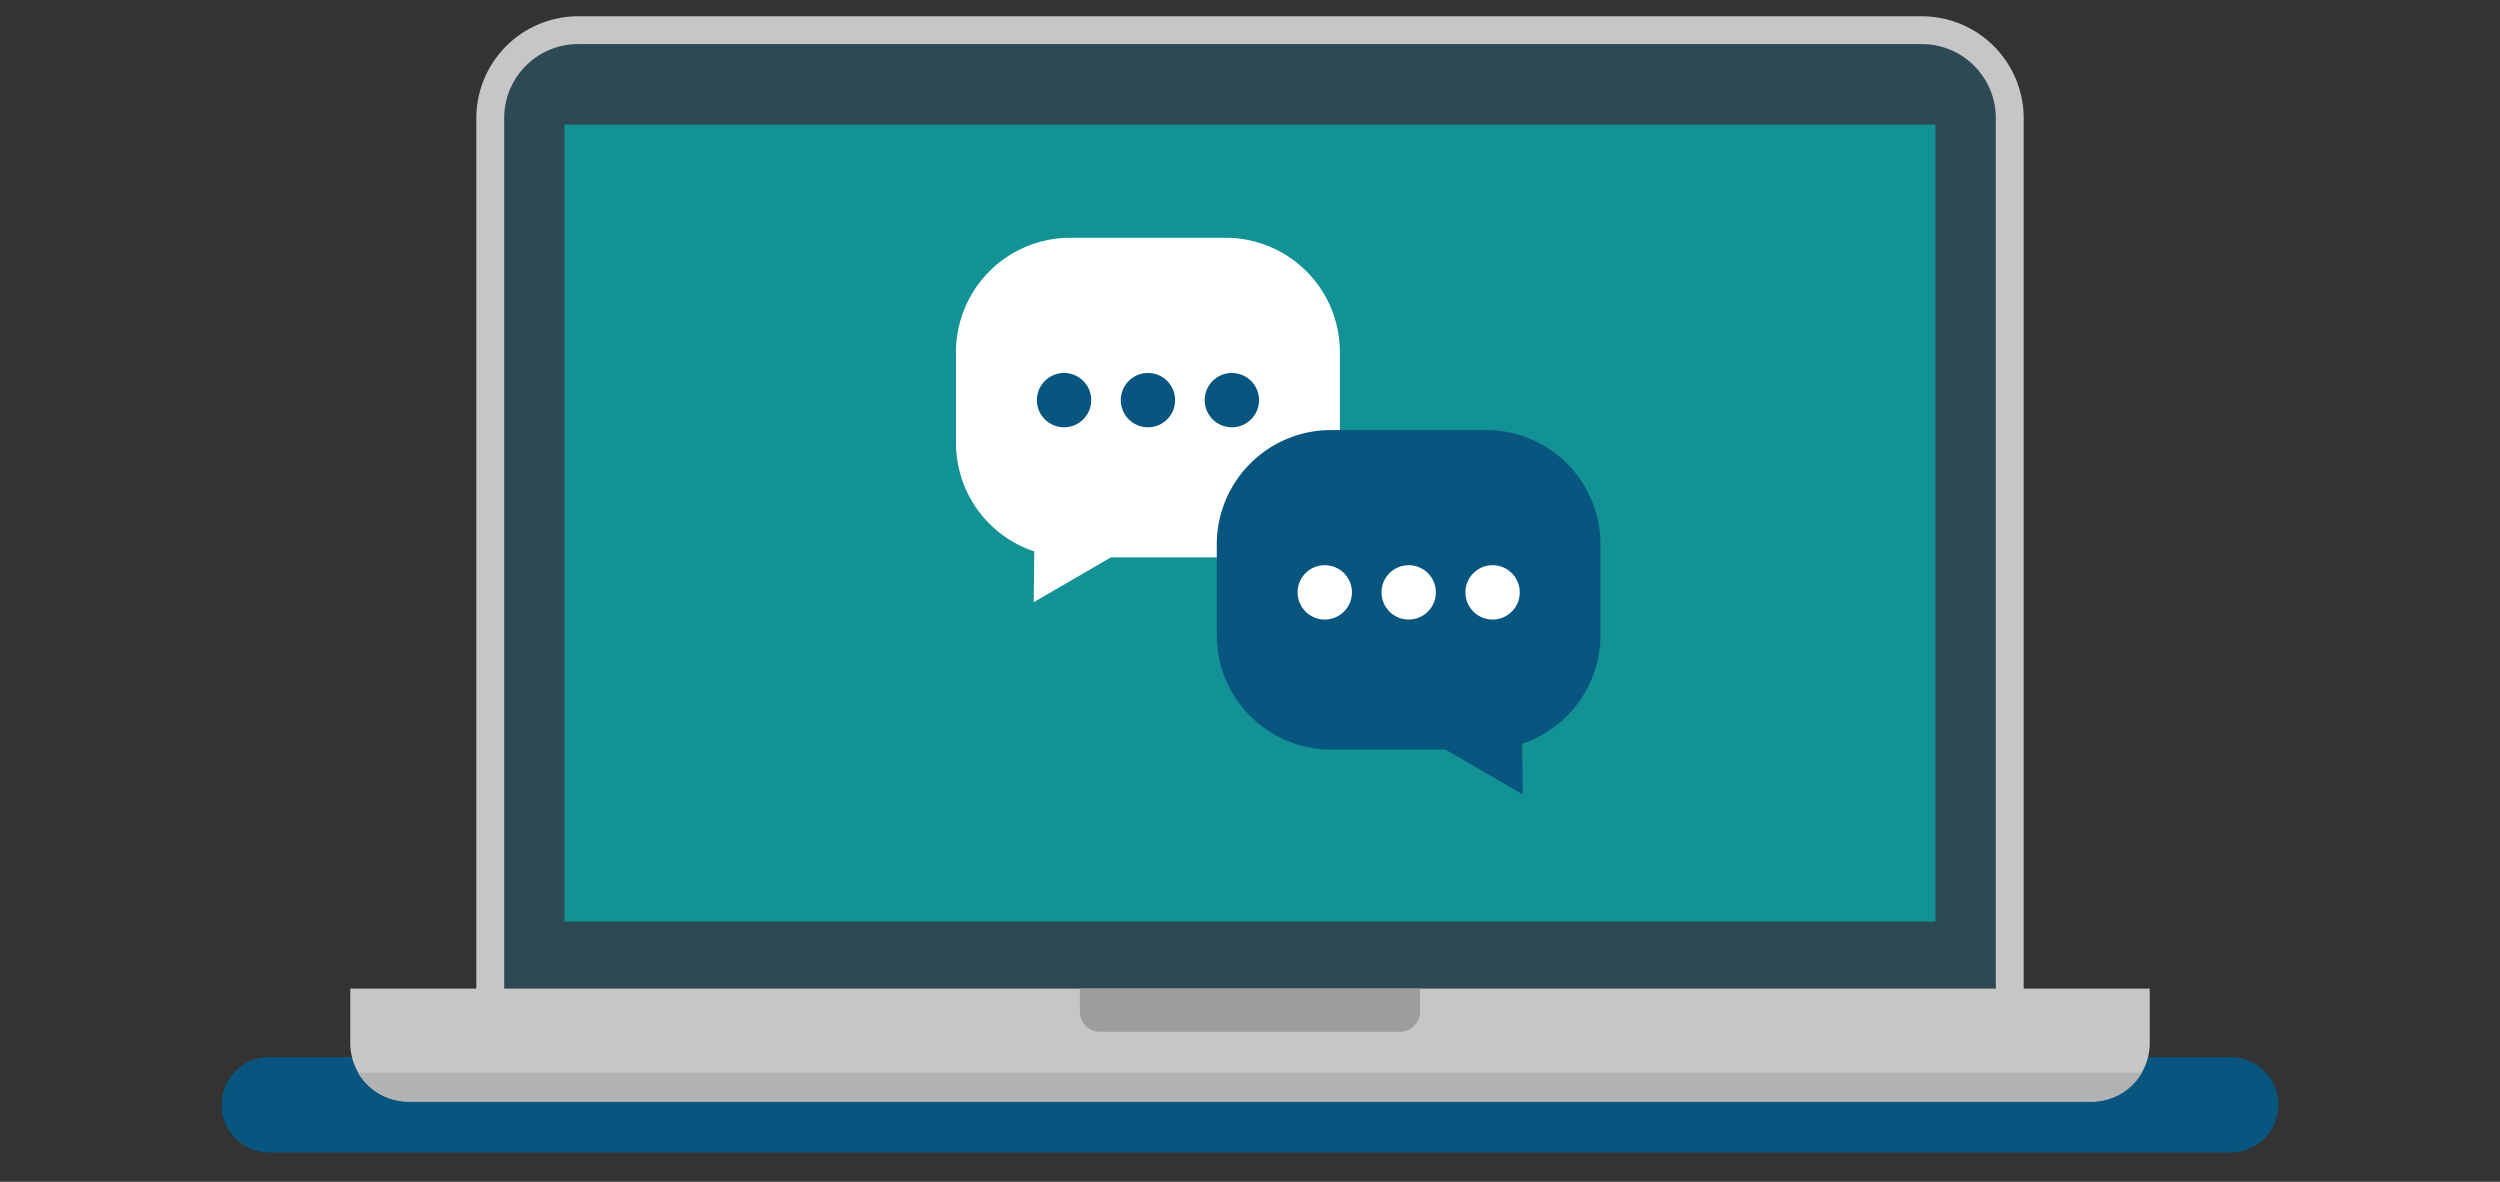 <svg viewBox="0 0 550 260" xmlns="http://www.w3.org/2000/svg"><rect x="0" y="0" width="550" height="260" fill="#333333" stroke="none"/><path d="m59.25 243.05h431.5" fill="none" stroke="#085680" stroke-linecap="round" stroke-miterlimit="10" stroke-width="20.97"/><path d="m107.85 224.4v-198.4a19.37 19.37 0 0 1 19.35-19.36h295.6a19.37 19.37 0 0 1 19.35 19.36v198.4z" fill="#2d4a54"/><path d="m422.8 9.7a16.28 16.28 0 0 1 16.28 16.3v195.34h-328.16v-195.34a16.28 16.28 0 0 1 16.28-16.3zm0-6.12h-295.6a22.43 22.43 0 0 0 -22.41 22.42v201.47h340.42v-201.47a22.43 22.43 0 0 0 -22.41-22.42z" fill="#c6c6c6"/><path d="m77.06 217.49h395.88a0 0 0 0 1 0 0v12a12.85 12.85 0 0 1 -12.85 12.85h-370.18a12.85 12.85 0 0 1 -12.85-12.85v-12a0 0 0 0 1 0 0z" fill="#c6c6c6"/><path d="m460.09 242.37h-370.18a12.83 12.83 0 0 1 -11.13-6.37h392.44a12.83 12.83 0 0 1 -11.13 6.37z" fill="#b2b2b2"/><path d="m124.19 27.4h301.61v175.35h-301.61z" fill="#129294"/><path d="m237.6 217.49h74.8a0 0 0 0 1 0 0v5.12a4.43 4.43 0 0 1 -4.4 4.39h-66a4.43 4.43 0 0 1 -4.43-4.43v-5.12a0 0 0 0 1 .03.04z" fill="#9d9d9c"/><path d="m235.48 52.31h34.15a25.15 25.15 0 0 1 25.14 25.15v20a25.15 25.15 0 0 1 -25.14 25.15h-25.21l-17 9.87.12-11.17a25.14 25.14 0 0 1 -17.22-23.85v-20a25.15 25.15 0 0 1 25.16-25.15z" fill="#fff"/><g fill="#085680"><circle cx="271.01" cy="88.03" r="5.98"/><circle cx="252.55" cy="88.03" r="5.98"/><circle cx="234.09" cy="88.03" r="5.98"/><path d="m327 94.61h-34.17a25.14 25.14 0 0 0 -25.14 25.14v20a25.15 25.15 0 0 0 25.14 25.15h25.17l17 9.87-.12-11.17a25.13 25.13 0 0 0 17.22-23.85v-20a25.14 25.14 0 0 0 -25.1-25.14z"/></g><circle cx="291.45" cy="130.32" fill="#fff" r="5.98"/><circle cx="309.91" cy="130.32" fill="#fff" r="5.98"/><circle cx="328.37" cy="130.32" fill="#fff" r="5.98"/></svg>